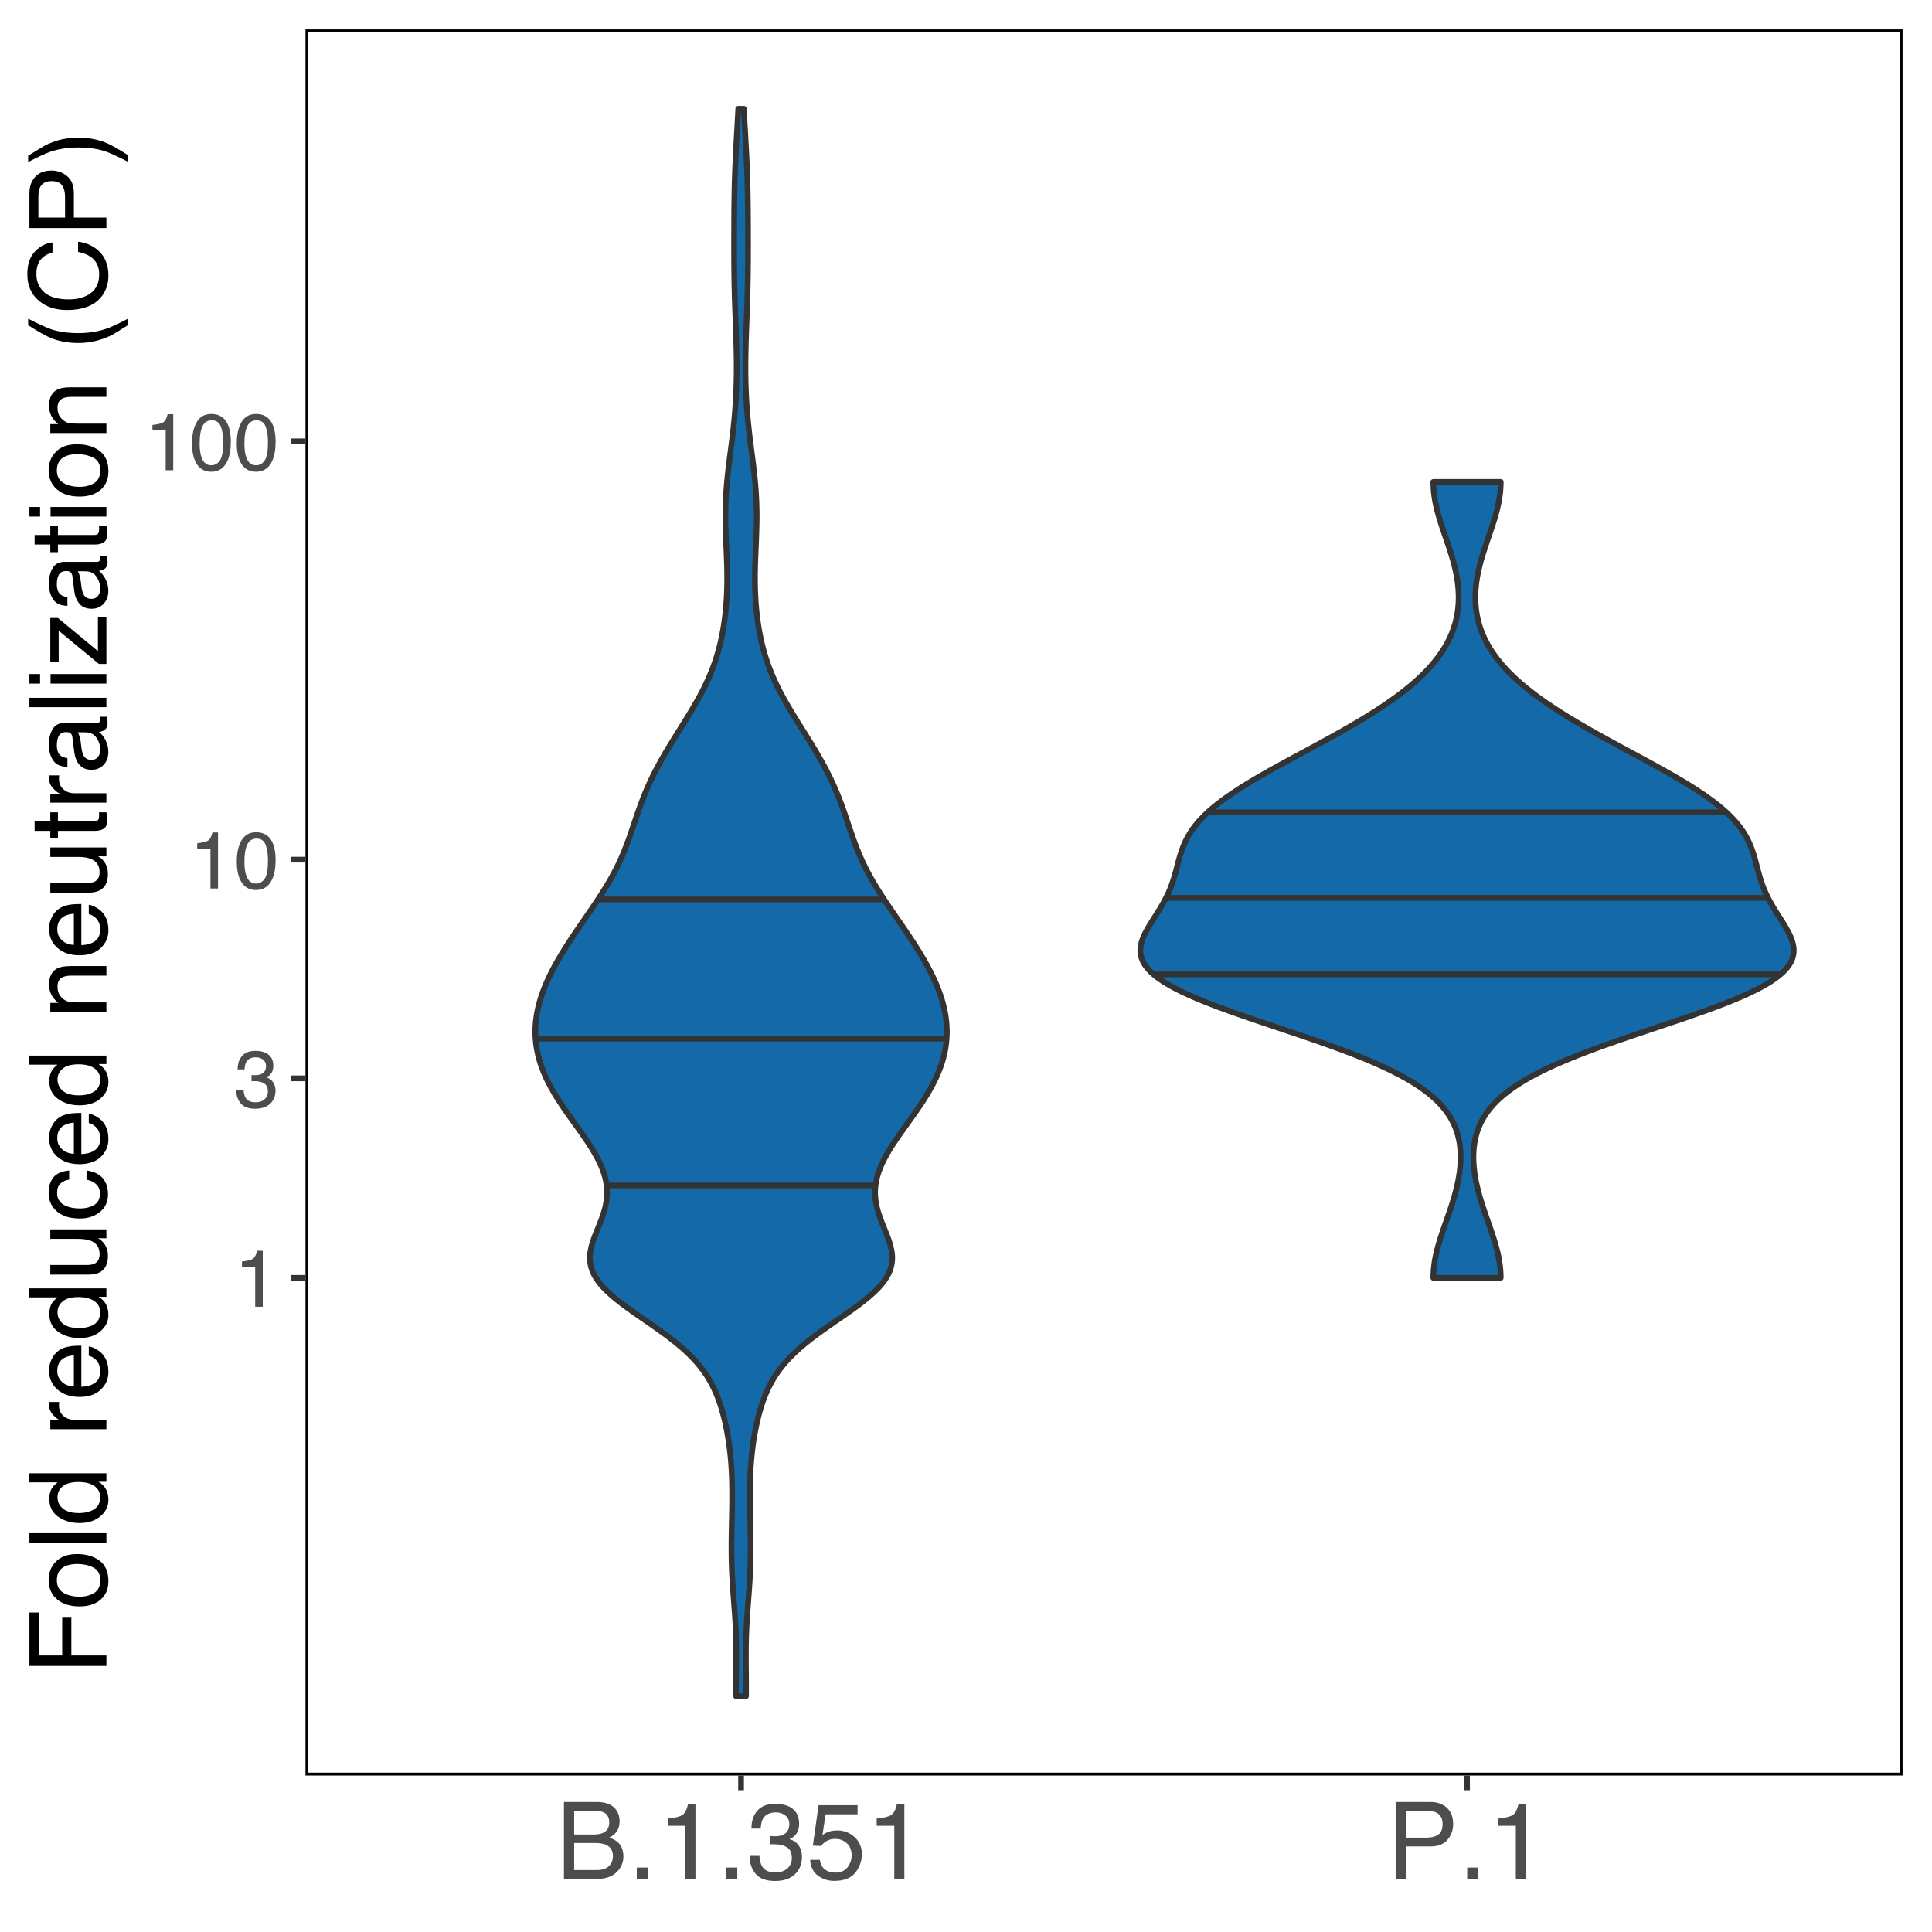 <?xml version="1.0" encoding="UTF-8"?>
<svg xmlns="http://www.w3.org/2000/svg" xmlns:xlink="http://www.w3.org/1999/xlink" width="360pt" height="360pt" viewBox="0 0 360 360" version="1.1">
<defs>
<g>
<symbol overflow="visible" id="glyph0-0">
<path style="stroke:none;" d="M 0.484 0 L 0.484 -10.766 L 9.031 -10.766 L 9.031 0 Z M 7.672 -1.344 L 7.672 -9.406 L 1.828 -9.406 L 1.828 -1.344 Z M 7.672 -1.344 "/>
</symbol>
<symbol overflow="visible" id="glyph0-1">
<path style="stroke:none;" d="M 1.438 -7.422 L 1.438 -8.438 C 2.383 -8.531 3.047 -8.688 3.422 -8.906 C 3.797 -9.125 4.078 -9.633 4.266 -10.438 L 5.312 -10.438 L 5.312 0 L 3.906 0 L 3.906 -7.422 Z M 1.438 -7.422 "/>
</symbol>
<symbol overflow="visible" id="glyph0-2">
<path style="stroke:none;" d="M 3.891 0.281 C 2.648 0.281 1.75 -0.055 1.188 -0.734 C 0.633 -1.422 0.359 -2.25 0.359 -3.219 L 1.734 -3.219 C 1.797 -2.539 1.922 -2.051 2.109 -1.75 C 2.453 -1.195 3.07 -0.922 3.969 -0.922 C 4.664 -0.922 5.223 -1.102 5.641 -1.469 C 6.055 -1.844 6.266 -2.32 6.266 -2.906 C 6.266 -3.625 6.039 -4.129 5.594 -4.422 C 5.156 -4.711 4.547 -4.859 3.766 -4.859 C 3.68 -4.859 3.594 -4.852 3.5 -4.844 C 3.406 -4.844 3.312 -4.844 3.219 -4.844 L 3.219 -6 C 3.352 -5.988 3.469 -5.977 3.562 -5.969 C 3.656 -5.969 3.758 -5.969 3.875 -5.969 C 4.363 -5.969 4.766 -6.047 5.078 -6.203 C 5.641 -6.473 5.922 -6.961 5.922 -7.672 C 5.922 -8.191 5.734 -8.594 5.359 -8.875 C 4.992 -9.156 4.562 -9.297 4.062 -9.297 C 3.188 -9.297 2.578 -9.004 2.234 -8.422 C 2.055 -8.098 1.953 -7.641 1.922 -7.047 L 0.625 -7.047 C 0.625 -7.828 0.781 -8.488 1.094 -9.031 C 1.625 -10.008 2.566 -10.5 3.922 -10.5 C 4.992 -10.5 5.82 -10.258 6.406 -9.781 C 6.988 -9.312 7.281 -8.625 7.281 -7.719 C 7.281 -7.07 7.109 -6.551 6.766 -6.156 C 6.555 -5.906 6.281 -5.707 5.938 -5.562 C 6.488 -5.414 6.914 -5.125 7.219 -4.688 C 7.531 -4.258 7.688 -3.734 7.688 -3.109 C 7.688 -2.109 7.359 -1.289 6.703 -0.656 C 6.047 -0.031 5.109 0.281 3.891 0.281 Z M 3.891 0.281 "/>
</symbol>
<symbol overflow="visible" id="glyph0-3">
<path style="stroke:none;" d="M 4.062 -10.484 C 5.414 -10.484 6.395 -9.926 7 -8.812 C 7.469 -7.945 7.703 -6.766 7.703 -5.266 C 7.703 -3.836 7.488 -2.656 7.062 -1.719 C 6.445 -0.383 5.441 0.281 4.047 0.281 C 2.785 0.281 1.848 -0.266 1.234 -1.359 C 0.723 -2.266 0.469 -3.488 0.469 -5.031 C 0.469 -6.219 0.625 -7.238 0.938 -8.094 C 1.508 -9.688 2.551 -10.484 4.062 -10.484 Z M 4.047 -0.922 C 4.723 -0.922 5.266 -1.223 5.672 -1.828 C 6.078 -2.43 6.281 -3.555 6.281 -5.203 C 6.281 -6.398 6.133 -7.379 5.844 -8.141 C 5.551 -8.91 4.984 -9.297 4.141 -9.297 C 3.359 -9.297 2.785 -8.93 2.422 -8.203 C 2.066 -7.473 1.891 -6.398 1.891 -4.984 C 1.891 -3.91 2.004 -3.051 2.234 -2.406 C 2.586 -1.414 3.191 -0.922 4.047 -0.922 Z M 4.047 -0.922 "/>
</symbol>
<symbol overflow="visible" id="glyph1-0">
<path style="stroke:none;" d="M 0.641 0 L 0.641 -14.344 L 12.031 -14.344 L 12.031 0 Z M 10.234 -1.797 L 10.234 -12.547 L 2.438 -12.547 L 2.438 -1.797 Z M 10.234 -1.797 "/>
</symbol>
<symbol overflow="visible" id="glyph1-1">
<path style="stroke:none;" d="M 6.922 -8.281 C 7.734 -8.281 8.367 -8.395 8.828 -8.625 C 9.547 -8.977 9.906 -9.625 9.906 -10.562 C 9.906 -11.5 9.523 -12.129 8.766 -12.453 C 8.328 -12.629 7.688 -12.719 6.844 -12.719 L 3.375 -12.719 L 3.375 -8.281 Z M 7.562 -1.656 C 8.758 -1.656 9.613 -2.004 10.125 -2.703 C 10.438 -3.129 10.594 -3.656 10.594 -4.281 C 10.594 -5.32 10.129 -6.031 9.203 -6.406 C 8.703 -6.602 8.047 -6.703 7.234 -6.703 L 3.375 -6.703 L 3.375 -1.656 Z M 1.469 -14.344 L 7.641 -14.344 C 9.316 -14.344 10.508 -13.844 11.219 -12.844 C 11.633 -12.25 11.844 -11.566 11.844 -10.797 C 11.844 -9.891 11.586 -9.145 11.078 -8.562 C 10.805 -8.258 10.422 -7.977 9.922 -7.719 C 10.66 -7.445 11.211 -7.133 11.578 -6.781 C 12.223 -6.156 12.547 -5.289 12.547 -4.188 C 12.547 -3.258 12.254 -2.426 11.672 -1.688 C 10.805 -0.562 9.43 0 7.547 0 L 1.469 0 Z M 1.469 -14.344 "/>
</symbol>
<symbol overflow="visible" id="glyph1-2">
<path style="stroke:none;" d="M 1.703 -2.125 L 3.75 -2.125 L 3.75 0 L 1.703 0 Z M 1.703 -2.125 "/>
</symbol>
<symbol overflow="visible" id="glyph1-3">
<path style="stroke:none;" d="M 1.922 -9.906 L 1.922 -11.25 C 3.18 -11.375 4.062 -11.582 4.562 -11.875 C 5.07 -12.164 5.445 -12.848 5.688 -13.922 L 7.078 -13.922 L 7.078 0 L 5.203 0 L 5.203 -9.906 Z M 1.922 -9.906 "/>
</symbol>
<symbol overflow="visible" id="glyph1-4">
<path style="stroke:none;" d="M 5.203 0.375 C 3.547 0.375 2.344 -0.078 1.594 -0.984 C 0.852 -1.891 0.484 -2.992 0.484 -4.297 L 2.312 -4.297 C 2.395 -3.391 2.566 -2.734 2.828 -2.328 C 3.273 -1.586 4.098 -1.219 5.297 -1.219 C 6.223 -1.219 6.961 -1.461 7.516 -1.953 C 8.078 -2.453 8.359 -3.094 8.359 -3.875 C 8.359 -4.844 8.062 -5.516 7.469 -5.891 C 6.883 -6.273 6.066 -6.469 5.016 -6.469 C 4.898 -6.469 4.781 -6.469 4.656 -6.469 C 4.539 -6.469 4.422 -6.461 4.297 -6.453 L 4.297 -8.016 C 4.484 -7.992 4.633 -7.977 4.75 -7.969 C 4.875 -7.957 5.008 -7.953 5.156 -7.953 C 5.812 -7.953 6.352 -8.055 6.781 -8.266 C 7.52 -8.629 7.891 -9.281 7.891 -10.219 C 7.891 -10.914 7.641 -11.453 7.141 -11.828 C 6.648 -12.211 6.078 -12.406 5.422 -12.406 C 4.242 -12.406 3.43 -12.016 2.984 -11.234 C 2.742 -10.805 2.602 -10.191 2.562 -9.391 L 0.828 -9.391 C 0.828 -10.43 1.035 -11.316 1.453 -12.047 C 2.172 -13.348 3.43 -14 5.234 -14 C 6.66 -14 7.766 -13.68 8.547 -13.047 C 9.328 -12.41 9.719 -11.492 9.719 -10.297 C 9.719 -9.43 9.488 -8.734 9.031 -8.203 C 8.738 -7.867 8.363 -7.609 7.906 -7.422 C 8.645 -7.223 9.219 -6.832 9.625 -6.25 C 10.039 -5.676 10.25 -4.973 10.25 -4.141 C 10.25 -2.805 9.812 -1.719 8.938 -0.875 C 8.062 -0.039 6.816 0.375 5.203 0.375 Z M 5.203 0.375 "/>
</symbol>
<symbol overflow="visible" id="glyph1-5">
<path style="stroke:none;" d="M 2.469 -3.562 C 2.582 -2.562 3.051 -1.867 3.875 -1.484 C 4.289 -1.285 4.77 -1.188 5.312 -1.188 C 6.352 -1.188 7.125 -1.52 7.625 -2.188 C 8.125 -2.852 8.375 -3.586 8.375 -4.391 C 8.375 -5.367 8.078 -6.125 7.484 -6.656 C 6.891 -7.195 6.176 -7.469 5.344 -7.469 C 4.738 -7.469 4.219 -7.348 3.781 -7.109 C 3.352 -6.879 2.984 -6.555 2.672 -6.141 L 1.156 -6.219 L 2.219 -13.75 L 9.484 -13.75 L 9.484 -12.047 L 3.531 -12.047 L 2.938 -8.172 C 3.258 -8.41 3.57 -8.594 3.875 -8.719 C 4.395 -8.938 4.992 -9.047 5.672 -9.047 C 6.953 -9.047 8.039 -8.629 8.938 -7.797 C 9.832 -6.973 10.281 -5.926 10.281 -4.656 C 10.281 -3.332 9.867 -2.164 9.047 -1.156 C 8.234 -0.145 6.93 0.359 5.141 0.359 C 3.992 0.359 2.984 0.035 2.109 -0.609 C 1.234 -1.254 0.742 -2.238 0.641 -3.562 Z M 2.469 -3.562 "/>
</symbol>
<symbol overflow="visible" id="glyph1-6">
<path style="stroke:none;" d="M 1.703 -14.344 L 8.172 -14.344 C 9.441 -14.344 10.469 -13.984 11.25 -13.266 C 12.031 -12.547 12.422 -11.535 12.422 -10.234 C 12.422 -9.117 12.07 -8.145 11.375 -7.312 C 10.676 -6.477 9.609 -6.062 8.172 -6.062 L 3.656 -6.062 L 3.656 0 L 1.703 0 Z M 10.453 -10.219 C 10.453 -11.281 10.062 -12 9.281 -12.375 C 8.852 -12.57 8.266 -12.672 7.516 -12.672 L 3.656 -12.672 L 3.656 -7.703 L 7.516 -7.703 C 8.391 -7.703 9.098 -7.883 9.641 -8.25 C 10.18 -8.625 10.453 -9.281 10.453 -10.219 Z M 10.453 -10.219 "/>
</symbol>
<symbol overflow="visible" id="glyph2-0">
<path style="stroke:none;" d="M 0 -0.641 L -14.344 -0.641 L -14.344 -12.031 L 0 -12.031 Z M -1.797 -10.234 L -12.547 -10.234 L -12.547 -2.438 L -1.797 -2.438 Z M -1.797 -10.234 "/>
</symbol>
<symbol overflow="visible" id="glyph2-1">
<path style="stroke:none;" d="M -14.344 -1.703 L -14.344 -11.656 L -12.594 -11.656 L -12.594 -3.656 L -8.234 -3.656 L -8.234 -10.688 L -6.531 -10.688 L -6.531 -3.656 L 0 -3.656 L 0 -1.703 Z M -14.344 -1.703 "/>
</symbol>
<symbol overflow="visible" id="glyph2-2">
<path style="stroke:none;" d="M -1.141 -5.438 C -1.141 -6.602 -1.578 -7.398 -2.453 -7.828 C -3.336 -8.266 -4.32 -8.484 -5.406 -8.484 C -6.375 -8.484 -7.164 -8.328 -7.781 -8.016 C -8.75 -7.523 -9.234 -6.672 -9.234 -5.453 C -9.234 -4.379 -8.82 -3.598 -8 -3.109 C -7.176 -2.629 -6.188 -2.391 -5.031 -2.391 C -3.914 -2.391 -2.988 -2.629 -2.25 -3.109 C -1.508 -3.598 -1.141 -4.375 -1.141 -5.438 Z M -10.766 -5.516 C -10.766 -6.859 -10.312 -7.992 -9.406 -8.922 C -8.508 -9.859 -7.191 -10.328 -5.453 -10.328 C -3.766 -10.328 -2.367 -9.914 -1.266 -9.094 C -0.172 -8.27 0.375 -7 0.375 -5.281 C 0.375 -3.832 -0.109 -2.688 -1.078 -1.844 C -2.055 -1 -3.363 -0.578 -5 -0.578 C -6.758 -0.578 -8.16 -1.02 -9.203 -1.906 C -10.242 -2.801 -10.766 -4.004 -10.766 -5.516 Z M -10.719 -5.453 Z M -10.719 -5.453 "/>
</symbol>
<symbol overflow="visible" id="glyph2-3">
<path style="stroke:none;" d="M -14.344 -1.344 L -14.344 -3.094 L 0 -3.094 L 0 -1.344 Z M -14.344 -1.344 "/>
</symbol>
<symbol overflow="visible" id="glyph2-4">
<path style="stroke:none;" d="M -5.109 -2.406 C -3.984 -2.406 -3.039 -2.641 -2.281 -3.109 C -1.531 -3.586 -1.156 -4.352 -1.156 -5.406 C -1.156 -6.219 -1.504 -6.883 -2.203 -7.406 C -2.91 -7.926 -3.914 -8.188 -5.219 -8.188 C -6.539 -8.188 -7.52 -7.914 -8.156 -7.375 C -8.789 -6.844 -9.109 -6.176 -9.109 -5.375 C -9.109 -4.488 -8.77 -3.77 -8.094 -3.219 C -7.414 -2.676 -6.422 -2.406 -5.109 -2.406 Z M -10.641 -5.047 C -10.641 -5.848 -10.473 -6.52 -10.141 -7.062 C -9.941 -7.375 -9.598 -7.727 -9.109 -8.125 L -14.391 -8.125 L -14.391 -9.812 L 0 -9.812 L 0 -8.234 L -1.453 -8.234 C -0.805 -7.828 -0.336 -7.344 -0.047 -6.781 C 0.234 -6.219 0.375 -5.578 0.375 -4.859 C 0.375 -3.691 -0.113 -2.68 -1.094 -1.828 C -2.07 -0.973 -3.379 -0.547 -5.016 -0.547 C -6.535 -0.547 -7.852 -0.93 -8.969 -1.703 C -10.082 -2.484 -10.641 -3.598 -10.641 -5.047 Z M -10.641 -5.047 "/>
</symbol>
<symbol overflow="visible" id="glyph2-5">
<path style="stroke:none;" d=""/>
</symbol>
<symbol overflow="visible" id="glyph2-6">
<path style="stroke:none;" d="M -10.453 -1.344 L -10.453 -3.016 L -8.656 -3.016 C -9.008 -3.148 -9.438 -3.484 -9.938 -4.016 C -10.438 -4.547 -10.688 -5.16 -10.688 -5.859 C -10.688 -5.891 -10.68 -5.941 -10.672 -6.016 C -10.672 -6.098 -10.66 -6.234 -10.641 -6.422 L -8.797 -6.422 C -8.805 -6.316 -8.816 -6.219 -8.828 -6.125 C -8.836 -6.039 -8.844 -5.945 -8.844 -5.844 C -8.844 -4.957 -8.555 -4.273 -7.984 -3.797 C -7.41 -3.328 -6.754 -3.094 -6.016 -3.094 L 0 -3.094 L 0 -1.344 Z M -10.453 -1.344 "/>
</symbol>
<symbol overflow="visible" id="glyph2-7">
<path style="stroke:none;" d="M -10.688 -5.641 C -10.688 -6.391 -10.516 -7.109 -10.172 -7.797 C -9.828 -8.492 -9.375 -9.023 -8.812 -9.391 C -8.289 -9.742 -7.676 -9.977 -6.969 -10.094 C -6.488 -10.195 -5.723 -10.25 -4.672 -10.25 L -4.672 -2.594 C -3.609 -2.625 -2.754 -2.875 -2.109 -3.344 C -1.473 -3.812 -1.156 -4.535 -1.156 -5.516 C -1.156 -6.43 -1.457 -7.164 -2.062 -7.719 C -2.414 -8.031 -2.82 -8.25 -3.281 -8.375 L -3.281 -10.109 C -2.895 -10.066 -2.469 -9.914 -2 -9.656 C -1.531 -9.395 -1.145 -9.109 -0.844 -8.797 C -0.32 -8.254 0.031 -7.594 0.219 -6.812 C 0.32 -6.383 0.375 -5.906 0.375 -5.375 C 0.375 -4.07 -0.098 -2.969 -1.047 -2.062 C -1.992 -1.156 -3.32 -0.703 -5.031 -0.703 C -6.707 -0.703 -8.066 -1.156 -9.109 -2.062 C -10.16 -2.977 -10.688 -4.172 -10.688 -5.641 Z M -6.062 -8.453 C -6.82 -8.379 -7.43 -8.211 -7.891 -7.953 C -8.734 -7.473 -9.156 -6.664 -9.156 -5.531 C -9.156 -4.727 -8.863 -4.051 -8.281 -3.5 C -7.695 -2.957 -6.957 -2.672 -6.062 -2.641 Z M -10.719 -5.484 Z M -10.719 -5.484 "/>
</symbol>
<symbol overflow="visible" id="glyph2-8">
<path style="stroke:none;" d="M -10.453 -3.047 L -3.516 -3.047 C -2.984 -3.047 -2.547 -3.129 -2.203 -3.297 C -1.578 -3.609 -1.266 -4.191 -1.266 -5.047 C -1.266 -6.273 -1.812 -7.109 -2.906 -7.547 C -3.5 -7.785 -4.305 -7.906 -5.328 -7.906 L -10.453 -7.906 L -10.453 -9.672 L 0 -9.672 L 0 -8.016 L -1.547 -8.031 C -1.148 -7.801 -0.812 -7.516 -0.531 -7.172 C 0.008 -6.504 0.281 -5.691 0.281 -4.734 C 0.281 -3.242 -0.219 -2.227 -1.219 -1.688 C -1.75 -1.395 -2.457 -1.25 -3.344 -1.25 L -10.453 -1.25 Z M -10.719 -5.453 Z M -10.719 -5.453 "/>
</symbol>
<symbol overflow="visible" id="glyph2-9">
<path style="stroke:none;" d="M -10.766 -5.328 C -10.766 -6.504 -10.477 -7.461 -9.906 -8.203 C -9.332 -8.941 -8.344 -9.383 -6.938 -9.531 L -6.938 -7.828 C -7.582 -7.723 -8.117 -7.484 -8.547 -7.109 C -8.973 -6.734 -9.188 -6.141 -9.188 -5.328 C -9.188 -4.203 -8.641 -3.398 -7.547 -2.922 C -6.836 -2.609 -5.961 -2.453 -4.922 -2.453 C -3.867 -2.453 -2.984 -2.672 -2.266 -3.109 C -1.555 -3.555 -1.203 -4.254 -1.203 -5.203 C -1.203 -5.93 -1.426 -6.508 -1.875 -6.938 C -2.32 -7.363 -2.93 -7.66 -3.703 -7.828 L -3.703 -9.531 C -2.316 -9.332 -1.301 -8.844 -0.656 -8.062 C -0.02 -7.281 0.297 -6.281 0.297 -5.062 C 0.297 -3.695 -0.203 -2.609 -1.203 -1.797 C -2.203 -0.984 -3.445 -0.578 -4.938 -0.578 C -6.781 -0.578 -8.211 -1.02 -9.234 -1.906 C -10.254 -2.801 -10.766 -3.941 -10.766 -5.328 Z M -10.719 -5.047 Z M -10.719 -5.047 "/>
</symbol>
<symbol overflow="visible" id="glyph2-10">
<path style="stroke:none;" d="M -10.453 -1.297 L -10.453 -2.953 L -8.969 -2.953 C -9.582 -3.453 -10.02 -3.977 -10.281 -4.531 C -10.551 -5.082 -10.688 -5.695 -10.688 -6.375 C -10.688 -7.863 -10.172 -8.867 -9.141 -9.391 C -8.578 -9.672 -7.766 -9.812 -6.703 -9.812 L 0 -9.812 L 0 -8.031 L -6.594 -8.031 C -7.227 -8.031 -7.742 -7.938 -8.141 -7.75 C -8.785 -7.438 -9.109 -6.867 -9.109 -6.047 C -9.109 -5.629 -9.066 -5.285 -8.984 -5.016 C -8.836 -4.535 -8.551 -4.113 -8.125 -3.75 C -7.781 -3.457 -7.422 -3.266 -7.047 -3.172 C -6.68 -3.086 -6.16 -3.047 -5.484 -3.047 L 0 -3.047 L 0 -1.297 Z M -10.719 -5.422 Z M -10.719 -5.422 "/>
</symbol>
<symbol overflow="visible" id="glyph2-11">
<path style="stroke:none;" d="M -13.375 -1.641 L -13.375 -3.422 L -10.453 -3.422 L -10.453 -5.094 L -9.031 -5.094 L -9.031 -3.422 L -2.203 -3.422 C -1.836 -3.422 -1.594 -3.547 -1.469 -3.797 C -1.395 -3.93 -1.359 -4.156 -1.359 -4.469 C -1.359 -4.551 -1.359 -4.641 -1.359 -4.734 C -1.367 -4.836 -1.379 -4.957 -1.391 -5.094 L 0 -5.094 C 0.062 -4.883 0.102 -4.672 0.125 -4.453 C 0.156 -4.234 0.172 -4 0.172 -3.75 C 0.172 -2.926 -0.035 -2.367 -0.453 -2.078 C -0.879 -1.785 -1.426 -1.641 -2.094 -1.641 L -9.031 -1.641 L -9.031 -0.219 L -10.453 -0.219 L -10.453 -1.641 Z M -13.375 -1.641 "/>
</symbol>
<symbol overflow="visible" id="glyph2-12">
<path style="stroke:none;" d="M -2.781 -2.641 C -2.27 -2.641 -1.867 -2.82 -1.578 -3.188 C -1.285 -3.562 -1.141 -4.004 -1.141 -4.516 C -1.141 -5.129 -1.285 -5.727 -1.578 -6.312 C -2.047 -7.289 -2.82 -7.781 -3.906 -7.781 L -5.328 -7.781 C -5.191 -7.562 -5.078 -7.281 -4.984 -6.938 C -4.891 -6.602 -4.82 -6.273 -4.781 -5.953 L -4.656 -4.891 C -4.562 -4.242 -4.426 -3.766 -4.25 -3.453 C -3.945 -2.91 -3.457 -2.641 -2.781 -2.641 Z M -6.344 -6.891 C -6.395 -7.297 -6.562 -7.566 -6.844 -7.703 C -7 -7.785 -7.223 -7.828 -7.516 -7.828 C -8.117 -7.828 -8.555 -7.613 -8.828 -7.188 C -9.098 -6.758 -9.234 -6.148 -9.234 -5.359 C -9.234 -4.43 -8.984 -3.781 -8.484 -3.406 C -8.211 -3.188 -7.805 -3.047 -7.266 -2.984 L -7.266 -1.344 C -8.555 -1.375 -9.453 -1.789 -9.953 -2.594 C -10.461 -3.395 -10.719 -4.328 -10.719 -5.391 C -10.719 -6.617 -10.484 -7.617 -10.016 -8.391 C -9.547 -9.148 -8.816 -9.531 -7.828 -9.531 L -1.797 -9.531 C -1.617 -9.531 -1.473 -9.566 -1.359 -9.641 C -1.242 -9.711 -1.188 -9.875 -1.188 -10.125 C -1.188 -10.195 -1.191 -10.281 -1.203 -10.375 C -1.211 -10.477 -1.227 -10.582 -1.25 -10.688 L 0.047 -10.688 C 0.129 -10.414 0.176 -10.207 0.188 -10.062 C 0.207 -9.926 0.219 -9.734 0.219 -9.484 C 0.219 -8.879 0.004 -8.441 -0.422 -8.172 C -0.648 -8.023 -0.973 -7.922 -1.391 -7.859 C -0.922 -7.504 -0.508 -6.988 -0.156 -6.312 C 0.188 -5.645 0.359 -4.91 0.359 -4.109 C 0.359 -3.129 0.062 -2.332 -0.531 -1.719 C -1.125 -1.102 -1.863 -0.797 -2.75 -0.797 C -3.719 -0.797 -4.469 -1.098 -5 -1.703 C -5.531 -2.316 -5.859 -3.113 -5.984 -4.094 Z M -10.719 -5.438 Z M -10.719 -5.438 "/>
</symbol>
<symbol overflow="visible" id="glyph2-13">
<path style="stroke:none;" d="M -10.406 -1.297 L -10.406 -3.078 L 0 -3.078 L 0 -1.297 Z M -14.344 -1.297 L -14.344 -3.078 L -12.359 -3.078 L -12.359 -1.297 Z M -14.344 -1.297 "/>
</symbol>
<symbol overflow="visible" id="glyph2-14">
<path style="stroke:none;" d="M -1.391 -0.516 L -8.891 -6.703 L -8.891 -0.969 L -10.453 -0.969 L -10.453 -9.078 L -9.031 -9.078 L -1.578 -2.906 L -1.578 -9.266 L 0 -9.266 L 0 -0.516 Z M -10.719 -5.031 Z M -10.719 -5.031 "/>
</symbol>
<symbol overflow="visible" id="glyph2-15">
<path style="stroke:none;" d="M -14.578 -5.922 C -12.598 -4.898 -11.141 -4.234 -10.203 -3.922 C -8.773 -3.461 -7.125 -3.234 -5.25 -3.234 C -3.363 -3.234 -1.641 -3.5 -0.078 -4.031 C 0.891 -4.352 2.273 -4.992 4.078 -5.953 L 4.078 -4.766 C 2.598 -3.816 1.648 -3.227 1.234 -3 C 0.828 -2.77 0.27 -2.52 -0.438 -2.25 C -1.395 -1.883 -2.422 -1.633 -3.516 -1.5 C -4.078 -1.426 -4.617 -1.391 -5.141 -1.391 C -7.066 -1.391 -8.781 -1.691 -10.281 -2.297 C -11.238 -2.68 -12.672 -3.484 -14.578 -4.703 Z M -14.578 -5.922 "/>
</symbol>
<symbol overflow="visible" id="glyph2-16">
<path style="stroke:none;" d="M -14.734 -7.562 C -14.734 -9.383 -14.254 -10.797 -13.297 -11.797 C -12.336 -12.797 -11.254 -13.352 -10.047 -13.469 L -10.047 -11.578 C -10.961 -11.359 -11.691 -10.926 -12.234 -10.281 C -12.773 -9.645 -13.047 -8.75 -13.047 -7.594 C -13.047 -6.176 -12.547 -5.031 -11.547 -4.156 C -10.555 -3.289 -9.039 -2.859 -7 -2.859 C -5.312 -2.859 -3.945 -3.25 -2.906 -4.031 C -1.863 -4.82 -1.344 -5.992 -1.344 -7.547 C -1.344 -8.984 -1.891 -10.078 -2.984 -10.828 C -3.566 -11.223 -4.332 -11.516 -5.281 -11.703 L -5.281 -13.609 C -3.77 -13.43 -2.5 -12.867 -1.469 -11.922 C -0.238 -10.785 0.375 -9.25 0.375 -7.312 C 0.375 -5.645 -0.129 -4.242 -1.141 -3.109 C -2.473 -1.617 -4.535 -0.875 -7.328 -0.875 C -9.441 -0.875 -11.176 -1.438 -12.531 -2.562 C -14 -3.77 -14.734 -5.438 -14.734 -7.562 Z M -14.734 -7.172 Z M -14.734 -7.172 "/>
</symbol>
<symbol overflow="visible" id="glyph2-17">
<path style="stroke:none;" d="M -14.344 -1.703 L -14.344 -8.172 C -14.344 -9.441 -13.984 -10.469 -13.266 -11.25 C -12.547 -12.031 -11.535 -12.422 -10.234 -12.422 C -9.117 -12.422 -8.145 -12.07 -7.312 -11.375 C -6.477 -10.676 -6.062 -9.609 -6.062 -8.172 L -6.062 -3.656 L 0 -3.656 L 0 -1.703 Z M -10.219 -10.453 C -11.281 -10.453 -12 -10.062 -12.375 -9.281 C -12.57 -8.852 -12.672 -8.266 -12.672 -7.516 L -12.672 -3.656 L -7.703 -3.656 L -7.703 -7.516 C -7.703 -8.391 -7.883 -9.098 -8.25 -9.641 C -8.625 -10.18 -9.281 -10.453 -10.219 -10.453 Z M -10.219 -10.453 "/>
</symbol>
<symbol overflow="visible" id="glyph2-18">
<path style="stroke:none;" d="M 4.078 -0.688 C 2.066 -1.727 0.598 -2.398 -0.328 -2.703 C -1.734 -3.148 -3.375 -3.375 -5.25 -3.375 C -7.133 -3.375 -8.859 -3.113 -10.422 -2.594 C -11.379 -2.258 -12.766 -1.617 -14.578 -0.672 L -14.578 -1.844 C -12.973 -2.844 -11.984 -3.445 -11.609 -3.656 C -11.242 -3.875 -10.727 -4.109 -10.062 -4.359 C -9.25 -4.672 -8.445 -4.891 -7.656 -5.016 C -6.863 -5.148 -6.098 -5.219 -5.359 -5.219 C -3.43 -5.219 -1.711 -4.914 -0.203 -4.312 C 0.766 -3.926 2.191 -3.129 4.078 -1.922 Z M 4.078 -0.688 "/>
</symbol>
</g>
<clipPath id="clip1">
  <path d="M 56.922 5.48 L 354.52 5.48 L 354.52 330.844 L 56.922 330.844 Z M 56.922 5.48 "/>
</clipPath>
</defs>
<g id="surface31">
<rect x="0" y="0" width="360" height="360" style="fill:rgb(100%,100%,100%);fill-opacity:1;stroke:none;"/>
<rect x="0" y="0" width="360" height="360" style="fill:rgb(100%,100%,100%);fill-opacity:1;stroke:none;"/>
<path style="fill:none;stroke-width:1.067;stroke-linecap:round;stroke-linejoin:round;stroke:rgb(100%,100%,100%);stroke-opacity:1;stroke-miterlimit:10;" d="M 0 360 L 360 360 L 360 0 L 0 0 Z M 0 360 "/>
<path style="fill-rule:nonzero;fill:rgb(7.843%,41.569%,65.882%);fill-opacity:1;stroke-width:1.067;stroke-linecap:round;stroke-linejoin:round;stroke:rgb(20%,20%,20%);stroke-opacity:1;stroke-miterlimit:10;" d="M 137.168 316.055 L 137.16 315.477 L 137.156 314.895 L 137.156 313.738 L 137.168 312.004 L 137.172 311.422 L 137.176 310.844 L 137.184 310.266 L 137.188 309.688 L 137.188 309.109 L 137.191 308.527 L 137.188 307.949 L 137.188 307.371 L 137.172 306.215 L 137.16 305.637 L 137.145 305.055 L 137.125 304.477 L 137.102 303.898 L 137.047 302.742 L 137.016 302.16 L 136.98 301.582 L 136.902 300.426 L 136.816 299.27 L 136.773 298.688 L 136.602 296.375 L 136.562 295.793 L 136.523 295.215 L 136.453 294.059 L 136.422 293.48 L 136.395 292.902 L 136.371 292.32 L 136.352 291.742 L 136.32 290.586 L 136.312 290.008 L 136.305 289.426 L 136.301 288.848 L 136.301 287.691 L 136.305 287.113 L 136.312 286.535 L 136.32 285.953 L 136.328 285.375 L 136.363 283.641 L 136.375 283.059 L 136.41 281.324 L 136.426 280.168 L 136.43 279.586 L 136.434 279.008 L 136.434 278.43 L 136.426 277.273 L 136.418 276.691 L 136.406 276.113 L 136.367 274.957 L 136.34 274.379 L 136.309 273.801 L 136.273 273.219 L 136.234 272.641 L 136.188 272.062 L 136.133 271.484 L 136.074 270.906 L 136.012 270.324 L 135.941 269.746 L 135.863 269.168 L 135.781 268.59 L 135.691 268.012 L 135.594 267.434 L 135.492 266.852 L 135.383 266.273 L 135.262 265.695 L 135.137 265.117 L 135.004 264.539 L 134.863 263.957 L 134.707 263.379 L 134.547 262.801 L 134.375 262.223 L 134.188 261.645 L 133.992 261.066 L 133.781 260.484 L 133.551 259.906 L 133.305 259.328 L 133.043 258.75 L 132.762 258.172 L 132.453 257.59 L 132.121 257.012 L 131.766 256.434 L 131.383 255.855 L 130.973 255.277 L 130.531 254.699 L 130.051 254.117 L 129.543 253.539 L 129.004 252.961 L 128.43 252.383 L 127.824 251.805 L 127.18 251.223 L 126.504 250.645 L 125.801 250.066 L 125.066 249.488 L 124.309 248.91 L 123.52 248.332 L 122.715 247.75 L 121.898 247.172 L 121.066 246.594 L 120.23 246.016 L 119.391 245.438 L 118.559 244.855 L 117.734 244.277 L 116.926 243.699 L 116.141 243.121 L 115.383 242.543 L 114.664 241.965 L 113.98 241.383 L 113.34 240.805 L 112.742 240.227 L 112.199 239.648 L 111.719 239.07 L 111.293 238.488 L 110.918 237.91 L 110.602 237.332 L 110.352 236.754 L 110.164 236.176 L 110.031 235.598 L 109.949 235.016 L 109.918 234.438 L 109.934 233.859 L 110.004 233.281 L 110.109 232.703 L 110.246 232.121 L 110.414 231.543 L 110.605 230.965 L 110.816 230.387 L 111.043 229.809 L 111.273 229.23 L 111.508 228.648 L 111.742 228.07 L 111.969 227.492 L 112.184 226.914 L 112.379 226.336 L 112.562 225.754 L 112.723 225.176 L 112.855 224.598 L 112.961 224.02 L 113.039 223.441 L 113.094 222.863 L 113.113 222.281 L 113.102 221.703 L 113.059 221.125 L 112.984 220.547 L 112.883 219.969 L 112.75 219.387 L 112.586 218.809 L 112.395 218.23 L 112.176 217.652 L 111.934 217.074 L 111.668 216.496 L 111.379 215.914 L 111.066 215.336 L 110.738 214.758 L 110.395 214.18 L 110.035 213.602 L 109.66 213.02 L 109.273 212.441 L 108.879 211.863 L 108.477 211.285 L 107.656 210.129 L 107.238 209.547 L 106.41 208.391 L 105.59 207.234 L 105.191 206.652 L 104.797 206.074 L 104.414 205.496 L 104.039 204.918 L 103.672 204.34 L 103.32 203.762 L 102.984 203.18 L 102.66 202.602 L 102.348 202.023 L 102.051 201.445 L 101.773 200.867 L 101.512 200.285 L 101.27 199.707 L 101.043 199.129 L 100.832 198.551 L 100.641 197.973 L 100.469 197.395 L 100.312 196.812 L 100.18 196.234 L 100.059 195.656 L 99.957 195.078 L 99.879 194.5 L 99.82 193.918 L 99.773 193.34 L 99.75 192.762 L 99.738 192.184 L 99.754 191.605 L 99.781 191.027 L 99.828 190.445 L 99.895 189.867 L 99.973 189.289 L 100.07 188.711 L 100.188 188.133 L 100.32 187.551 L 100.469 186.973 L 100.629 186.395 L 100.809 185.816 L 101.004 185.238 L 101.211 184.66 L 101.434 184.078 L 101.668 183.5 L 101.918 182.922 L 102.184 182.344 L 102.457 181.766 L 102.746 181.184 L 103.043 180.605 L 103.352 180.027 L 103.672 179.449 L 104 178.871 L 104.34 178.293 L 104.684 177.711 L 105.039 177.133 L 105.402 176.555 L 105.77 175.977 L 106.145 175.398 L 106.523 174.816 L 106.91 174.238 L 107.691 173.082 L 108.09 172.504 L 108.484 171.926 L 108.883 171.344 L 110.078 169.609 L 110.473 169.031 L 110.863 168.449 L 111.25 167.871 L 111.633 167.293 L 112.008 166.715 L 112.375 166.137 L 112.738 165.555 L 113.094 164.977 L 113.434 164.398 L 113.77 163.82 L 114.094 163.242 L 114.406 162.664 L 114.711 162.082 L 115.004 161.504 L 115.285 160.926 L 115.555 160.348 L 115.816 159.77 L 116.066 159.188 L 116.305 158.609 L 116.535 158.031 L 116.762 157.453 L 116.977 156.875 L 117.188 156.297 L 117.391 155.715 L 117.594 155.137 L 118.18 153.402 L 118.375 152.82 L 118.766 151.664 L 118.969 151.086 L 119.383 149.93 L 119.602 149.348 L 119.824 148.77 L 120.055 148.191 L 120.289 147.613 L 120.535 147.035 L 120.789 146.453 L 121.051 145.875 L 121.324 145.297 L 121.602 144.719 L 121.887 144.141 L 122.184 143.562 L 122.488 142.98 L 122.801 142.402 L 123.121 141.824 L 123.445 141.246 L 123.781 140.668 L 124.117 140.086 L 124.812 138.93 L 125.164 138.352 L 125.883 137.195 L 126.242 136.613 L 127.332 134.879 L 127.691 134.301 L 128.051 133.719 L 128.754 132.562 L 129.098 131.984 L 129.438 131.406 L 129.77 130.828 L 130.098 130.246 L 130.414 129.668 L 130.723 129.09 L 131.02 128.512 L 131.309 127.934 L 131.59 127.352 L 131.855 126.773 L 132.117 126.195 L 132.359 125.617 L 132.594 125.039 L 132.82 124.461 L 133.035 123.879 L 133.238 123.301 L 133.426 122.723 L 133.605 122.145 L 133.777 121.566 L 133.938 120.984 L 134.09 120.406 L 134.23 119.828 L 134.359 119.25 L 134.484 118.672 L 134.598 118.094 L 134.707 117.512 L 134.805 116.934 L 134.895 116.355 L 134.98 115.777 L 135.059 115.199 L 135.129 114.617 L 135.191 114.039 L 135.25 113.461 L 135.301 112.883 L 135.344 112.305 L 135.383 111.727 L 135.414 111.145 L 135.441 110.566 L 135.465 109.988 L 135.48 109.41 L 135.492 108.832 L 135.496 108.25 L 135.5 107.672 L 135.496 107.094 L 135.488 106.516 L 135.465 105.359 L 135.445 104.777 L 135.406 103.621 L 135.359 102.465 L 135.336 101.883 L 135.309 101.305 L 135.285 100.727 L 135.266 100.148 L 135.242 99.57 L 135.223 98.992 L 135.207 98.41 L 135.184 97.254 L 135.176 96.098 L 135.18 95.516 L 135.188 94.938 L 135.199 94.359 L 135.215 93.781 L 135.238 93.203 L 135.266 92.625 L 135.297 92.043 L 135.336 91.465 L 135.379 90.887 L 135.426 90.309 L 135.477 89.73 L 135.531 89.148 L 135.656 87.992 L 135.789 86.836 L 135.859 86.258 L 135.934 85.676 L 136.23 83.363 L 136.305 82.781 L 136.379 82.203 L 136.52 81.047 L 136.652 79.891 L 136.715 79.309 L 136.773 78.73 L 136.883 77.574 L 136.93 76.996 L 136.977 76.414 L 137.02 75.836 L 137.059 75.258 L 137.094 74.68 L 137.156 73.523 L 137.18 72.941 L 137.203 72.363 L 137.234 71.207 L 137.246 70.629 L 137.254 70.047 L 137.262 69.469 L 137.266 68.891 L 137.266 68.312 L 137.258 67.156 L 137.254 66.574 L 137.242 65.996 L 137.234 65.418 L 137.219 64.84 L 137.207 64.262 L 137.191 63.68 L 137.172 63.102 L 137.156 62.523 L 137.117 61.367 L 137.094 60.789 L 137.074 60.207 L 137.055 59.629 L 137.031 59.051 L 136.992 57.895 L 136.969 57.312 L 136.953 56.734 L 136.914 55.578 L 136.883 54.422 L 136.871 53.84 L 136.855 53.262 L 136.844 52.684 L 136.836 52.105 L 136.824 51.527 L 136.816 50.945 L 136.812 50.367 L 136.805 49.789 L 136.793 48.055 L 136.793 46.895 L 136.789 46.316 L 136.789 45.16 L 136.793 44.578 L 136.793 43.422 L 136.797 42.844 L 136.797 42.266 L 136.801 41.688 L 136.801 41.105 L 136.816 38.793 L 136.824 38.211 L 136.855 35.898 L 136.867 35.32 L 136.883 34.738 L 136.895 34.16 L 136.91 33.582 L 136.949 32.426 L 136.969 31.844 L 137.039 30.109 L 137.094 28.953 L 137.121 28.371 L 137.246 26.059 L 137.277 25.477 L 137.309 24.898 L 137.344 24.32 L 137.406 23.164 L 137.441 22.586 L 137.473 22.004 L 137.566 20.27 L 138.605 20.27 L 138.699 22.004 L 138.73 22.586 L 138.766 23.164 L 138.828 24.32 L 138.863 24.898 L 138.895 25.477 L 138.926 26.059 L 139.051 28.371 L 139.078 28.953 L 139.133 30.109 L 139.203 31.844 L 139.223 32.426 L 139.262 33.582 L 139.277 34.16 L 139.289 34.738 L 139.305 35.32 L 139.316 35.898 L 139.324 36.477 L 139.336 37.055 L 139.344 37.633 L 139.348 38.211 L 139.355 38.793 L 139.371 41.105 L 139.375 41.688 L 139.375 42.266 L 139.379 42.844 L 139.379 44 L 139.383 44.578 L 139.383 46.316 L 139.379 46.895 L 139.379 48.055 L 139.367 49.789 L 139.359 50.367 L 139.355 50.945 L 139.348 51.527 L 139.336 52.105 L 139.328 52.684 L 139.305 53.84 L 139.289 54.422 L 139.258 55.578 L 139.238 56.156 L 139.223 56.734 L 139.203 57.312 L 139.18 57.895 L 139.141 59.051 L 139.117 59.629 L 139.098 60.207 L 139.078 60.789 L 139.055 61.367 L 139.016 62.523 L 139 63.102 L 138.98 63.68 L 138.965 64.262 L 138.953 64.84 L 138.938 65.418 L 138.93 65.996 L 138.918 66.574 L 138.914 67.156 L 138.906 68.312 L 138.906 68.891 L 138.91 69.469 L 138.918 70.047 L 138.926 70.629 L 138.938 71.207 L 138.953 71.785 L 138.992 72.941 L 139.02 73.523 L 139.047 74.102 L 139.078 74.68 L 139.113 75.258 L 139.152 75.836 L 139.195 76.414 L 139.242 76.996 L 139.289 77.574 L 139.398 78.73 L 139.461 79.309 L 139.523 79.891 L 139.586 80.469 L 139.652 81.047 L 139.793 82.203 L 139.867 82.781 L 139.941 83.363 L 140.238 85.676 L 140.312 86.258 L 140.453 87.414 L 140.641 89.148 L 140.695 89.73 L 140.746 90.309 L 140.793 90.887 L 140.836 91.465 L 140.875 92.043 L 140.906 92.625 L 140.934 93.203 L 140.957 93.781 L 140.973 94.359 L 140.984 94.938 L 140.992 95.516 L 140.996 96.098 L 140.988 97.254 L 140.965 98.41 L 140.949 98.992 L 140.93 99.57 L 140.906 100.148 L 140.887 100.727 L 140.863 101.305 L 140.836 101.883 L 140.812 102.465 L 140.766 103.621 L 140.727 104.777 L 140.707 105.359 L 140.684 106.516 L 140.676 107.094 L 140.676 108.25 L 140.68 108.832 L 140.691 109.41 L 140.707 109.988 L 140.73 110.566 L 140.758 111.145 L 140.789 111.727 L 140.828 112.305 L 140.875 112.883 L 140.926 113.461 L 140.98 114.039 L 141.043 114.617 L 141.113 115.199 L 141.191 115.777 L 141.277 116.355 L 141.367 116.934 L 141.465 117.512 L 141.574 118.094 L 141.688 118.672 L 141.812 119.25 L 141.941 119.828 L 142.082 120.406 L 142.234 120.984 L 142.395 121.566 L 142.566 122.145 L 142.746 122.723 L 142.938 123.301 L 143.141 123.879 L 143.352 124.461 L 143.578 125.039 L 143.812 125.617 L 144.059 126.195 L 144.316 126.773 L 144.586 127.352 L 144.863 127.934 L 145.152 128.512 L 145.449 129.09 L 145.758 129.668 L 146.078 130.246 L 146.402 130.828 L 146.734 131.406 L 147.074 131.984 L 147.418 132.562 L 147.77 133.141 L 148.125 133.719 L 148.48 134.301 L 148.84 134.879 L 149.93 136.613 L 150.289 137.195 L 151.008 138.352 L 151.359 138.93 L 152.055 140.086 L 152.391 140.668 L 152.727 141.246 L 153.051 141.824 L 153.371 142.402 L 153.684 142.98 L 153.988 143.562 L 154.285 144.141 L 154.57 144.719 L 154.848 145.297 L 155.121 145.875 L 155.383 146.453 L 155.637 147.035 L 155.883 147.613 L 156.117 148.191 L 156.348 148.77 L 156.57 149.348 L 156.789 149.93 L 157 150.508 L 157.406 151.664 L 157.602 152.242 L 157.801 152.82 L 157.992 153.402 L 158.383 154.559 L 158.781 155.715 L 158.984 156.297 L 159.195 156.875 L 159.41 157.453 L 159.637 158.031 L 159.867 158.609 L 160.105 159.188 L 160.355 159.77 L 160.617 160.348 L 160.887 160.926 L 161.168 161.504 L 161.461 162.082 L 161.766 162.664 L 162.078 163.242 L 162.402 163.82 L 162.738 164.398 L 163.082 164.977 L 163.434 165.555 L 163.797 166.137 L 164.164 166.715 L 164.539 167.293 L 164.922 167.871 L 165.309 168.449 L 165.699 169.031 L 166.094 169.609 L 167.289 171.344 L 167.688 171.926 L 168.086 172.504 L 168.48 173.082 L 169.262 174.238 L 169.648 174.816 L 170.027 175.398 L 170.402 175.977 L 170.773 176.555 L 171.133 177.133 L 171.488 177.711 L 171.836 178.293 L 172.172 178.871 L 172.5 179.449 L 172.82 180.027 L 173.129 180.605 L 173.426 181.184 L 173.715 181.766 L 173.988 182.344 L 174.254 182.922 L 174.504 183.5 L 174.738 184.078 L 174.961 184.66 L 175.168 185.238 L 175.363 185.816 L 175.543 186.395 L 175.707 186.973 L 175.852 187.551 L 175.984 188.133 L 176.102 188.711 L 176.199 189.289 L 176.281 189.867 L 176.344 190.445 L 176.391 191.027 L 176.418 191.605 L 176.434 192.184 L 176.422 192.762 L 176.398 193.34 L 176.352 193.918 L 176.293 194.5 L 176.215 195.078 L 176.113 195.656 L 175.996 196.234 L 175.859 196.812 L 175.703 197.395 L 175.535 197.973 L 175.34 198.551 L 175.129 199.129 L 174.902 199.707 L 174.66 200.285 L 174.398 200.867 L 174.121 201.445 L 173.824 202.023 L 173.516 202.602 L 173.191 203.18 L 172.852 203.762 L 172.5 204.34 L 172.137 204.918 L 171.758 205.496 L 171.375 206.074 L 170.98 206.652 L 170.582 207.234 L 169.762 208.391 L 168.934 209.547 L 168.516 210.129 L 167.695 211.285 L 167.293 211.863 L 166.898 212.441 L 166.512 213.02 L 166.137 213.602 L 165.777 214.18 L 165.434 214.758 L 165.105 215.336 L 164.793 215.914 L 164.504 216.496 L 164.238 217.074 L 163.996 217.652 L 163.777 218.23 L 163.586 218.809 L 163.422 219.387 L 163.293 219.969 L 163.188 220.547 L 163.113 221.125 L 163.07 221.703 L 163.059 222.281 L 163.078 222.863 L 163.133 223.441 L 163.211 224.02 L 163.316 224.598 L 163.449 225.176 L 163.609 225.754 L 163.793 226.336 L 163.992 226.914 L 164.203 227.492 L 164.43 228.07 L 164.664 228.648 L 164.898 229.23 L 165.129 229.809 L 165.355 230.387 L 165.566 230.965 L 165.758 231.543 L 165.926 232.121 L 166.062 232.703 L 166.168 233.281 L 166.238 233.859 L 166.254 234.438 L 166.223 235.016 L 166.141 235.598 L 166.008 236.176 L 165.82 236.754 L 165.57 237.332 L 165.254 237.91 L 164.879 238.488 L 164.453 239.07 L 163.973 239.648 L 163.43 240.227 L 162.832 240.805 L 162.191 241.383 L 161.508 241.965 L 160.789 242.543 L 160.031 243.121 L 159.246 243.699 L 158.438 244.277 L 157.613 244.855 L 156.781 245.438 L 155.941 246.016 L 155.105 246.594 L 154.277 247.172 L 153.457 247.75 L 152.652 248.332 L 151.863 248.91 L 151.105 249.488 L 150.375 250.066 L 149.668 250.645 L 148.992 251.223 L 148.348 251.805 L 147.742 252.383 L 147.168 252.961 L 146.629 253.539 L 146.121 254.117 L 145.641 254.699 L 145.199 255.277 L 144.789 255.855 L 144.406 256.434 L 144.051 257.012 L 143.719 257.59 L 143.414 258.172 L 143.129 258.75 L 142.867 259.328 L 142.621 259.906 L 142.395 260.484 L 142.18 261.066 L 141.984 261.645 L 141.801 262.223 L 141.625 262.801 L 141.465 263.379 L 141.309 263.957 L 141.168 264.539 L 141.035 265.117 L 140.91 265.695 L 140.793 266.273 L 140.68 266.852 L 140.578 267.434 L 140.48 268.012 L 140.391 268.59 L 140.309 269.168 L 140.23 269.746 L 140.16 270.324 L 140.098 270.906 L 140.039 271.484 L 139.938 272.641 L 139.898 273.219 L 139.863 273.801 L 139.832 274.379 L 139.805 274.957 L 139.785 275.535 L 139.754 276.691 L 139.746 277.273 L 139.738 278.43 L 139.738 279.008 L 139.742 279.586 L 139.746 280.168 L 139.754 280.746 L 139.766 281.324 L 139.773 281.902 L 139.797 283.059 L 139.809 283.641 L 139.844 285.375 L 139.852 285.953 L 139.859 286.535 L 139.867 287.113 L 139.871 287.691 L 139.871 288.848 L 139.867 289.426 L 139.859 290.008 L 139.852 290.586 L 139.82 291.742 L 139.801 292.32 L 139.777 292.902 L 139.75 293.48 L 139.719 294.059 L 139.648 295.215 L 139.609 295.793 L 139.57 296.375 L 139.398 298.688 L 139.355 299.27 L 139.27 300.426 L 139.191 301.582 L 139.156 302.16 L 139.125 302.742 L 139.07 303.898 L 139.047 304.477 L 139.027 305.055 L 139.012 305.637 L 139 306.215 L 138.992 306.793 L 138.98 308.527 L 138.984 309.109 L 138.984 309.688 L 138.988 310.266 L 138.996 310.844 L 139 311.422 L 139.004 312.004 L 139.016 313.738 L 139.016 314.895 L 139.012 315.477 L 139.004 316.055 Z M 137.168 316.055 "/>
<path style="fill:none;stroke-width:1.067;stroke-linecap:butt;stroke-linejoin:round;stroke:rgb(20%,20%,20%);stroke-opacity:1;stroke-miterlimit:10;" d="M 113.027 220.887 L 163.145 220.887 "/>
<path style="fill:none;stroke-width:1.067;stroke-linecap:butt;stroke-linejoin:round;stroke:rgb(20%,20%,20%);stroke-opacity:1;stroke-miterlimit:10;" d="M 99.789 193.539 L 176.383 193.539 "/>
<path style="fill:none;stroke-width:1.067;stroke-linecap:butt;stroke-linejoin:round;stroke:rgb(20%,20%,20%);stroke-opacity:1;stroke-miterlimit:10;" d="M 111.43 167.602 L 164.742 167.602 "/>
<path style="fill-rule:nonzero;fill:rgb(7.843%,41.569%,65.882%);fill-opacity:1;stroke-width:1.067;stroke-linecap:round;stroke-linejoin:round;stroke:rgb(20%,20%,20%);stroke-opacity:1;stroke-miterlimit:10;" d="M 267.082 238.117 L 267.082 237.828 L 267.09 237.535 L 267.102 237.246 L 267.117 236.957 L 267.137 236.664 L 267.191 236.086 L 267.227 235.797 L 267.266 235.504 L 267.305 235.215 L 267.352 234.926 L 267.402 234.633 L 267.457 234.344 L 267.516 234.055 L 267.574 233.762 L 267.641 233.473 L 267.711 233.184 L 267.781 232.891 L 267.855 232.602 L 267.934 232.312 L 268.016 232.023 L 268.098 231.73 L 268.184 231.441 L 268.273 231.152 L 268.363 230.859 L 268.453 230.57 L 268.547 230.281 L 268.645 229.988 L 268.738 229.699 L 268.84 229.41 L 268.938 229.117 L 269.039 228.828 L 269.137 228.539 L 269.238 228.25 L 269.34 227.957 L 269.543 227.379 L 269.645 227.086 L 269.848 226.508 L 269.949 226.215 L 270.047 225.926 L 270.148 225.637 L 270.246 225.348 L 270.34 225.055 L 270.438 224.766 L 270.531 224.477 L 270.621 224.184 L 270.801 223.605 L 270.887 223.312 L 270.973 223.023 L 271.055 222.734 L 271.137 222.441 L 271.215 222.152 L 271.363 221.574 L 271.434 221.281 L 271.566 220.703 L 271.629 220.41 L 271.688 220.121 L 271.742 219.832 L 271.797 219.539 L 271.891 218.961 L 271.938 218.668 L 271.977 218.379 L 272.012 218.09 L 272.043 217.801 L 272.074 217.508 L 272.121 216.93 L 272.137 216.637 L 272.16 216.059 L 272.164 215.766 L 272.164 215.477 L 272.16 215.188 L 272.152 214.898 L 272.137 214.605 L 272.117 214.316 L 272.094 214.027 L 272.066 213.734 L 272.031 213.445 L 271.992 213.156 L 271.945 212.863 L 271.895 212.574 L 271.836 212.285 L 271.77 211.992 L 271.699 211.703 L 271.625 211.414 L 271.539 211.125 L 271.449 210.832 L 271.348 210.543 L 271.242 210.254 L 271.129 209.961 L 271.004 209.672 L 270.871 209.383 L 270.73 209.09 L 270.578 208.801 L 270.422 208.512 L 270.254 208.219 L 270.074 207.93 L 269.887 207.641 L 269.684 207.352 L 269.473 207.059 L 269.258 206.77 L 269.02 206.48 L 268.777 206.188 L 268.52 205.898 L 268.25 205.609 L 267.969 205.316 L 267.672 205.027 L 267.363 204.738 L 267.043 204.449 L 266.707 204.156 L 266.355 203.867 L 265.996 203.578 L 265.613 203.285 L 265.219 202.996 L 264.812 202.707 L 264.387 202.414 L 263.949 202.125 L 263.492 201.836 L 263.02 201.543 L 262.539 201.254 L 262.031 200.965 L 261.516 200.676 L 260.984 200.383 L 260.43 200.094 L 259.867 199.805 L 259.285 199.512 L 258.684 199.223 L 258.074 198.934 L 257.441 198.641 L 256.797 198.352 L 256.141 198.062 L 255.465 197.77 L 254.773 197.48 L 254.074 197.191 L 253.352 196.902 L 252.621 196.609 L 251.879 196.32 L 251.121 196.031 L 250.355 195.738 L 249.57 195.449 L 248.777 195.16 L 247.98 194.867 L 247.164 194.578 L 246.344 194.289 L 245.516 193.996 L 244.68 193.707 L 243.836 193.418 L 242.984 193.129 L 242.129 192.836 L 241.273 192.547 L 240.41 192.258 L 239.543 191.965 L 238.68 191.676 L 237.812 191.387 L 236.945 191.094 L 235.219 190.516 L 234.359 190.227 L 233.508 189.934 L 232.66 189.645 L 231.816 189.355 L 230.984 189.062 L 230.156 188.773 L 229.34 188.484 L 228.539 188.191 L 227.742 187.902 L 226.961 187.613 L 226.199 187.32 L 225.441 187.031 L 224.707 186.742 L 223.988 186.453 L 223.281 186.16 L 222.602 185.871 L 221.934 185.582 L 221.285 185.289 L 220.66 185 L 220.055 184.711 L 219.469 184.418 L 218.91 184.129 L 218.367 183.84 L 217.852 183.547 L 217.359 183.258 L 216.883 182.969 L 216.445 182.68 L 216.023 182.387 L 215.625 182.098 L 215.254 181.809 L 214.902 181.516 L 214.582 181.227 L 214.285 180.938 L 214.004 180.645 L 213.758 180.355 L 213.531 180.066 L 213.324 179.777 L 213.148 179.484 L 212.988 179.195 L 212.855 178.906 L 212.742 178.613 L 212.648 178.324 L 212.578 178.035 L 212.531 177.742 L 212.492 177.453 L 212.484 177.164 L 212.488 176.871 L 212.508 176.582 L 212.551 176.293 L 212.605 176.004 L 212.672 175.711 L 212.758 175.422 L 212.852 175.133 L 212.961 174.84 L 213.078 174.551 L 213.203 174.262 L 213.344 173.969 L 213.492 173.68 L 213.645 173.391 L 213.809 173.098 L 213.973 172.809 L 214.145 172.52 L 214.32 172.23 L 214.5 171.938 L 214.68 171.648 L 214.863 171.359 L 215.047 171.066 L 215.234 170.777 L 215.418 170.488 L 215.602 170.195 L 216.141 169.328 L 216.312 169.035 L 216.484 168.746 L 216.652 168.457 L 216.816 168.164 L 217.129 167.586 L 217.277 167.293 L 217.422 167.004 L 217.559 166.715 L 217.695 166.422 L 217.824 166.133 L 218.066 165.555 L 218.18 165.262 L 218.289 164.973 L 218.395 164.684 L 218.492 164.391 L 218.59 164.102 L 218.684 163.812 L 218.77 163.52 L 218.941 162.941 L 219.02 162.648 L 219.102 162.359 L 219.176 162.07 L 219.254 161.781 L 219.328 161.488 L 219.406 161.199 L 219.48 160.91 L 219.559 160.617 L 219.715 160.039 L 219.801 159.746 L 219.973 159.168 L 220.066 158.879 L 220.164 158.586 L 220.266 158.297 L 220.375 158.008 L 220.484 157.715 L 220.605 157.426 L 220.73 157.137 L 220.863 156.844 L 221.004 156.555 L 221.152 156.266 L 221.305 155.973 L 221.473 155.684 L 221.645 155.395 L 221.824 155.105 L 222.02 154.812 L 222.215 154.523 L 222.426 154.234 L 222.648 153.941 L 222.875 153.652 L 223.117 153.363 L 223.367 153.07 L 223.625 152.781 L 223.898 152.492 L 224.176 152.199 L 224.469 151.91 L 224.77 151.621 L 225.078 151.332 L 225.402 151.039 L 225.734 150.75 L 226.074 150.461 L 226.43 150.168 L 226.793 149.879 L 227.164 149.59 L 227.547 149.297 L 227.934 149.008 L 228.336 148.719 L 228.742 148.43 L 229.16 148.137 L 229.586 147.848 L 230.02 147.559 L 230.461 147.266 L 230.91 146.977 L 231.367 146.688 L 231.828 146.395 L 232.301 146.105 L 232.777 145.816 L 233.262 145.523 L 233.75 145.234 L 234.242 144.945 L 234.742 144.656 L 235.246 144.363 L 235.754 144.074 L 236.27 143.785 L 236.785 143.492 L 237.305 143.203 L 237.828 142.914 L 238.355 142.621 L 239.418 142.043 L 239.949 141.75 L 241.02 141.172 L 241.559 140.883 L 242.094 140.59 L 243.172 140.012 L 243.711 139.719 L 244.246 139.43 L 244.785 139.141 L 245.32 138.848 L 245.855 138.559 L 246.387 138.27 L 246.918 137.977 L 247.973 137.398 L 248.496 137.109 L 249.02 136.816 L 250.051 136.238 L 250.562 135.945 L 251.07 135.656 L 251.574 135.367 L 252.07 135.074 L 252.566 134.785 L 253.059 134.496 L 253.543 134.207 L 254.027 133.914 L 254.973 133.336 L 255.438 133.043 L 255.898 132.754 L 256.352 132.465 L 256.801 132.172 L 257.684 131.594 L 258.113 131.301 L 258.957 130.723 L 259.367 130.434 L 259.773 130.141 L 260.172 129.852 L 260.562 129.562 L 260.949 129.27 L 261.328 128.98 L 261.699 128.691 L 262.066 128.398 L 262.422 128.109 L 262.773 127.82 L 263.117 127.527 L 263.453 127.238 L 263.785 126.949 L 264.109 126.66 L 264.422 126.367 L 264.73 126.078 L 265.031 125.789 L 265.613 125.207 L 265.891 124.918 L 266.164 124.625 L 266.43 124.336 L 266.688 124.047 L 266.938 123.758 L 267.184 123.465 L 267.418 123.176 L 267.648 122.887 L 267.871 122.594 L 268.086 122.305 L 268.297 122.016 L 268.5 121.723 L 268.695 121.434 L 268.887 121.145 L 269.066 120.852 L 269.242 120.562 L 269.41 120.273 L 269.574 119.984 L 269.73 119.691 L 269.879 119.402 L 270.023 119.113 L 270.16 118.82 L 270.293 118.531 L 270.418 118.242 L 270.539 117.949 L 270.758 117.371 L 270.859 117.078 L 271.047 116.5 L 271.133 116.211 L 271.211 115.918 L 271.285 115.629 L 271.352 115.34 L 271.418 115.047 L 271.477 114.758 L 271.527 114.469 L 271.578 114.176 L 271.621 113.887 L 271.66 113.598 L 271.691 113.309 L 271.723 113.016 L 271.746 112.727 L 271.766 112.438 L 271.781 112.145 L 271.797 111.566 L 271.797 110.984 L 271.789 110.695 L 271.777 110.402 L 271.766 110.113 L 271.742 109.824 L 271.723 109.535 L 271.695 109.242 L 271.664 108.953 L 271.629 108.664 L 271.59 108.371 L 271.504 107.793 L 271.453 107.5 L 271.402 107.211 L 271.348 106.922 L 271.289 106.629 L 271.164 106.051 L 271.094 105.762 L 271.023 105.469 L 270.875 104.891 L 270.797 104.598 L 270.633 104.02 L 270.547 103.727 L 270.461 103.438 L 270.281 102.859 L 270.188 102.566 L 270.098 102.277 L 270 101.988 L 269.906 101.695 L 269.711 101.117 L 269.613 100.824 L 269.512 100.535 L 269.414 100.246 L 269.312 99.953 L 269.215 99.664 L 269.113 99.375 L 269.016 99.086 L 268.918 98.793 L 268.723 98.215 L 268.629 97.922 L 268.441 97.344 L 268.352 97.051 L 268.262 96.762 L 268.176 96.473 L 268.09 96.18 L 267.926 95.602 L 267.852 95.312 L 267.773 95.02 L 267.703 94.73 L 267.637 94.441 L 267.57 94.148 L 267.453 93.57 L 267.398 93.277 L 267.305 92.699 L 267.262 92.41 L 267.223 92.117 L 267.188 91.828 L 267.16 91.539 L 267.137 91.246 L 267.113 90.957 L 267.102 90.668 L 267.09 90.375 L 267.082 90.086 L 267.078 89.797 L 279.637 89.797 L 279.633 90.086 L 279.625 90.375 L 279.613 90.668 L 279.602 90.957 L 279.578 91.246 L 279.555 91.539 L 279.527 91.828 L 279.492 92.117 L 279.453 92.41 L 279.414 92.699 L 279.367 92.988 L 279.316 93.277 L 279.262 93.57 L 279.145 94.148 L 279.078 94.441 L 279.012 94.73 L 278.941 95.02 L 278.863 95.312 L 278.789 95.602 L 278.625 96.18 L 278.539 96.473 L 278.453 96.762 L 278.363 97.051 L 278.273 97.344 L 278.086 97.922 L 277.992 98.215 L 277.797 98.793 L 277.699 99.086 L 277.602 99.375 L 277.5 99.664 L 277.402 99.953 L 277.301 100.246 L 277.105 100.824 L 277.004 101.117 L 276.809 101.695 L 276.715 101.988 L 276.527 102.566 L 276.434 102.859 L 276.254 103.438 L 276.168 103.727 L 276.082 104.02 L 275.918 104.598 L 275.84 104.891 L 275.691 105.469 L 275.621 105.762 L 275.551 106.051 L 275.426 106.629 L 275.367 106.922 L 275.312 107.211 L 275.262 107.5 L 275.211 107.793 L 275.125 108.371 L 275.086 108.664 L 275.051 108.953 L 275.02 109.242 L 274.996 109.535 L 274.973 109.824 L 274.953 110.113 L 274.938 110.402 L 274.926 110.695 L 274.918 110.984 L 274.918 111.566 L 274.934 112.145 L 274.949 112.438 L 274.969 112.727 L 274.992 113.016 L 275.023 113.309 L 275.094 113.887 L 275.137 114.176 L 275.188 114.469 L 275.238 114.758 L 275.297 115.047 L 275.363 115.34 L 275.43 115.629 L 275.504 115.918 L 275.586 116.211 L 275.668 116.5 L 275.855 117.078 L 275.957 117.371 L 276.176 117.949 L 276.297 118.242 L 276.422 118.531 L 276.555 118.82 L 276.691 119.113 L 276.836 119.402 L 276.984 119.691 L 277.141 119.984 L 277.305 120.273 L 277.473 120.562 L 277.648 120.852 L 277.828 121.145 L 278.02 121.434 L 278.215 121.723 L 278.418 122.016 L 278.629 122.305 L 278.844 122.594 L 279.066 122.887 L 279.297 123.176 L 279.531 123.465 L 279.777 123.758 L 280.027 124.047 L 280.285 124.336 L 280.551 124.625 L 280.824 124.918 L 281.102 125.207 L 281.684 125.789 L 281.984 126.078 L 282.293 126.367 L 282.605 126.66 L 282.93 126.949 L 283.262 127.238 L 283.598 127.527 L 283.941 127.82 L 284.293 128.109 L 284.648 128.398 L 285.016 128.691 L 285.387 128.98 L 285.766 129.27 L 286.152 129.562 L 286.543 129.852 L 286.941 130.141 L 287.348 130.434 L 287.758 130.723 L 288.602 131.301 L 289.035 131.594 L 289.473 131.883 L 289.914 132.172 L 290.363 132.465 L 290.816 132.754 L 291.277 133.043 L 291.742 133.336 L 292.215 133.625 L 292.691 133.914 L 293.172 134.207 L 293.656 134.496 L 294.148 134.785 L 294.645 135.074 L 295.141 135.367 L 295.645 135.656 L 296.152 135.945 L 296.664 136.238 L 297.695 136.816 L 298.219 137.109 L 298.742 137.398 L 299.797 137.977 L 300.328 138.27 L 300.859 138.559 L 301.395 138.848 L 301.93 139.141 L 302.469 139.43 L 303.004 139.719 L 303.543 140.012 L 304.621 140.59 L 305.156 140.883 L 305.695 141.172 L 306.766 141.75 L 307.301 142.043 L 307.832 142.332 L 308.359 142.621 L 308.887 142.914 L 309.41 143.203 L 309.93 143.492 L 310.445 143.785 L 310.961 144.074 L 311.469 144.363 L 311.973 144.656 L 312.473 144.945 L 313.457 145.523 L 313.938 145.816 L 314.414 146.105 L 314.887 146.395 L 315.348 146.688 L 315.805 146.977 L 316.258 147.266 L 316.695 147.559 L 317.129 147.848 L 317.559 148.137 L 317.973 148.43 L 318.383 148.719 L 318.781 149.008 L 319.172 149.297 L 319.555 149.59 L 319.922 149.879 L 320.285 150.168 L 320.641 150.461 L 320.98 150.75 L 321.312 151.039 L 321.637 151.332 L 321.945 151.621 L 322.246 151.91 L 322.539 152.199 L 322.816 152.492 L 323.09 152.781 L 323.348 153.07 L 323.598 153.363 L 323.84 153.652 L 324.066 153.941 L 324.289 154.234 L 324.5 154.523 L 324.699 154.812 L 324.891 155.105 L 325.07 155.395 L 325.242 155.684 L 325.41 155.973 L 325.562 156.266 L 325.711 156.555 L 325.852 156.844 L 325.984 157.137 L 326.109 157.426 L 326.23 157.715 L 326.34 158.008 L 326.449 158.297 L 326.551 158.586 L 326.648 158.879 L 326.742 159.168 L 326.914 159.746 L 327 160.039 L 327.156 160.617 L 327.234 160.91 L 327.309 161.199 L 327.387 161.488 L 327.461 161.781 L 327.695 162.648 L 327.777 162.941 L 327.859 163.23 L 327.945 163.52 L 328.035 163.812 L 328.125 164.102 L 328.223 164.391 L 328.32 164.684 L 328.426 164.973 L 328.535 165.262 L 328.648 165.555 L 328.77 165.844 L 329.02 166.422 L 329.156 166.715 L 329.293 167.004 L 329.438 167.293 L 329.59 167.586 L 329.742 167.875 L 329.902 168.164 L 330.062 168.457 L 330.23 168.746 L 330.402 169.035 L 330.574 169.328 L 331.113 170.195 L 331.297 170.488 L 331.48 170.777 L 331.668 171.066 L 331.852 171.359 L 332.035 171.648 L 332.215 171.938 L 332.395 172.23 L 332.57 172.52 L 332.742 172.809 L 332.91 173.098 L 333.07 173.391 L 333.223 173.68 L 333.371 173.969 L 333.512 174.262 L 333.637 174.551 L 333.758 174.84 L 333.867 175.133 L 333.957 175.422 L 334.043 175.711 L 334.109 176.004 L 334.164 176.293 L 334.207 176.582 L 334.227 176.871 L 334.23 177.164 L 334.223 177.453 L 334.184 177.742 L 334.137 178.035 L 334.066 178.324 L 333.973 178.613 L 333.863 178.906 L 333.727 179.195 L 333.566 179.484 L 333.391 179.777 L 333.184 180.066 L 332.957 180.355 L 332.711 180.645 L 332.43 180.938 L 332.133 181.227 L 331.812 181.516 L 331.461 181.809 L 331.094 182.098 L 330.691 182.387 L 330.27 182.68 L 329.832 182.969 L 329.355 183.258 L 328.863 183.547 L 328.348 183.84 L 327.805 184.129 L 327.246 184.418 L 326.66 184.711 L 326.055 185 L 325.43 185.289 L 324.781 185.582 L 324.113 185.871 L 323.434 186.16 L 322.727 186.453 L 322.008 186.742 L 321.273 187.031 L 320.516 187.32 L 319.754 187.613 L 318.973 187.902 L 318.176 188.191 L 317.375 188.484 L 316.559 188.773 L 315.73 189.062 L 314.898 189.355 L 314.055 189.645 L 313.207 189.934 L 312.355 190.227 L 311.496 190.516 L 309.77 191.094 L 308.902 191.387 L 308.035 191.676 L 307.172 191.965 L 306.305 192.258 L 305.441 192.547 L 304.586 192.836 L 303.73 193.129 L 302.879 193.418 L 301.199 193.996 L 300.371 194.289 L 299.551 194.578 L 298.734 194.867 L 297.938 195.16 L 297.145 195.449 L 296.363 195.738 L 295.594 196.031 L 294.836 196.32 L 294.094 196.609 L 293.363 196.902 L 292.641 197.191 L 291.941 197.48 L 291.254 197.77 L 290.574 198.062 L 289.918 198.352 L 289.273 198.641 L 288.641 198.934 L 288.031 199.223 L 287.43 199.512 L 286.852 199.805 L 286.285 200.094 L 285.73 200.383 L 285.199 200.676 L 284.684 200.965 L 284.176 201.254 L 283.695 201.543 L 283.223 201.836 L 282.766 202.125 L 282.328 202.414 L 281.902 202.707 L 281.496 202.996 L 281.105 203.285 L 280.723 203.578 L 280.359 203.867 L 280.012 204.156 L 279.672 204.449 L 279.352 204.738 L 279.043 205.027 L 278.746 205.316 L 278.469 205.609 L 278.195 205.898 L 277.941 206.188 L 277.695 206.48 L 277.461 206.77 L 277.242 207.059 L 277.031 207.352 L 276.828 207.641 L 276.641 207.93 L 276.461 208.219 L 276.293 208.512 L 276.137 208.801 L 275.984 209.09 L 275.844 209.383 L 275.586 209.961 L 275.477 210.254 L 275.367 210.543 L 275.266 210.832 L 275.176 211.125 L 275.09 211.414 L 275.016 211.703 L 274.945 211.992 L 274.879 212.285 L 274.82 212.574 L 274.77 212.863 L 274.723 213.156 L 274.684 213.445 L 274.648 213.734 L 274.621 214.027 L 274.598 214.316 L 274.578 214.605 L 274.566 214.898 L 274.555 215.188 L 274.551 215.477 L 274.551 215.766 L 274.555 216.059 L 274.578 216.637 L 274.598 216.93 L 274.617 217.219 L 274.645 217.508 L 274.672 217.801 L 274.703 218.09 L 274.742 218.379 L 274.777 218.668 L 274.824 218.961 L 274.918 219.539 L 274.973 219.832 L 275.027 220.121 L 275.086 220.41 L 275.148 220.703 L 275.281 221.281 L 275.352 221.574 L 275.5 222.152 L 275.578 222.441 L 275.66 222.734 L 275.742 223.023 L 275.828 223.312 L 275.914 223.605 L 276.094 224.184 L 276.184 224.477 L 276.277 224.766 L 276.375 225.055 L 276.469 225.348 L 276.566 225.637 L 276.668 225.926 L 276.766 226.215 L 276.867 226.508 L 277.07 227.086 L 277.172 227.379 L 277.375 227.957 L 277.477 228.25 L 277.68 228.828 L 277.777 229.117 L 277.879 229.41 L 277.977 229.699 L 278.07 229.988 L 278.168 230.281 L 278.262 230.57 L 278.352 230.859 L 278.441 231.152 L 278.531 231.441 L 278.617 231.73 L 278.699 232.023 L 278.781 232.312 L 278.859 232.602 L 278.934 232.891 L 279.004 233.184 L 279.074 233.473 L 279.141 233.762 L 279.199 234.055 L 279.258 234.344 L 279.312 234.633 L 279.363 234.926 L 279.41 235.215 L 279.453 235.504 L 279.488 235.797 L 279.523 236.086 L 279.578 236.664 L 279.598 236.957 L 279.613 237.246 L 279.625 237.535 L 279.633 237.828 L 279.633 238.117 Z M 267.082 238.117 "/>
<path style="fill:none;stroke-width:1.067;stroke-linecap:butt;stroke-linejoin:round;stroke:rgb(20%,20%,20%);stroke-opacity:1;stroke-miterlimit:10;" d="M 214.957 181.562 L 331.758 181.562 "/>
<path style="fill:none;stroke-width:1.067;stroke-linecap:butt;stroke-linejoin:round;stroke:rgb(20%,20%,20%);stroke-opacity:1;stroke-miterlimit:10;" d="M 217.27 167.305 L 329.445 167.305 "/>
<path style="fill:none;stroke-width:1.067;stroke-linecap:butt;stroke-linejoin:round;stroke:rgb(20%,20%,20%);stroke-opacity:1;stroke-miterlimit:10;" d="M 225.047 151.363 L 321.668 151.363 "/>
<g clip-path="url(#clip1)" clip-rule="nonzero">
<path style="fill:none;stroke-width:1.067;stroke-linecap:round;stroke-linejoin:round;stroke:rgb(0%,0%,0%);stroke-opacity:1;stroke-miterlimit:10;" d="M 56.922 330.844 L 354.52 330.844 L 354.52 5.48 L 56.922 5.48 Z M 56.922 330.844 "/>
</g>
<g style="fill:rgb(30.196%,30.196%,30.196%);fill-opacity:1;">
  <use xlink:href="#glyph0-1" x="43.648" y="243.496"/>
</g>
<g style="fill:rgb(30.196%,30.196%,30.196%);fill-opacity:1;">
  <use xlink:href="#glyph0-2" x="43.648" y="206.312"/>
</g>
<g style="fill:rgb(30.196%,30.196%,30.196%);fill-opacity:1;">
  <use xlink:href="#glyph0-1" x="35.309" y="165.559"/>
  <use xlink:href="#glyph0-3" x="43.651" y="165.559"/>
</g>
<g style="fill:rgb(30.196%,30.196%,30.196%);fill-opacity:1;">
  <use xlink:href="#glyph0-1" x="26.965" y="87.621"/>
  <use xlink:href="#glyph0-3" x="35.307" y="87.621"/>
  <use xlink:href="#glyph0-3" x="43.649" y="87.621"/>
</g>
<path style="fill:none;stroke-width:1.067;stroke-linecap:butt;stroke-linejoin:round;stroke:rgb(20%,20%,20%);stroke-opacity:1;stroke-miterlimit:10;" d="M 54.184 238.117 L 56.922 238.117 "/>
<path style="fill:none;stroke-width:1.067;stroke-linecap:butt;stroke-linejoin:round;stroke:rgb(20%,20%,20%);stroke-opacity:1;stroke-miterlimit:10;" d="M 54.184 200.934 L 56.922 200.934 "/>
<path style="fill:none;stroke-width:1.067;stroke-linecap:butt;stroke-linejoin:round;stroke:rgb(20%,20%,20%);stroke-opacity:1;stroke-miterlimit:10;" d="M 54.184 160.18 L 56.922 160.18 "/>
<path style="fill:none;stroke-width:1.067;stroke-linecap:butt;stroke-linejoin:round;stroke:rgb(20%,20%,20%);stroke-opacity:1;stroke-miterlimit:10;" d="M 54.184 82.242 L 56.922 82.242 "/>
<path style="fill:none;stroke-width:1.067;stroke-linecap:butt;stroke-linejoin:round;stroke:rgb(20%,20%,20%);stroke-opacity:1;stroke-miterlimit:10;" d="M 138.086 333.582 L 138.086 330.844 "/>
<path style="fill:none;stroke-width:1.067;stroke-linecap:butt;stroke-linejoin:round;stroke:rgb(20%,20%,20%);stroke-opacity:1;stroke-miterlimit:10;" d="M 273.359 333.582 L 273.359 330.844 "/>
<g style="fill:rgb(30.196%,30.196%,30.196%);fill-opacity:1;">
  <use xlink:href="#glyph1-1" x="103.613" y="350.121"/>
  <use xlink:href="#glyph1-2" x="116.953" y="350.121"/>
  <use xlink:href="#glyph1-3" x="122.51" y="350.121"/>
  <use xlink:href="#glyph1-2" x="133.633" y="350.121"/>
  <use xlink:href="#glyph1-4" x="139.189" y="350.121"/>
  <use xlink:href="#glyph1-5" x="150.312" y="350.121"/>
  <use xlink:href="#glyph1-3" x="161.436" y="350.121"/>
</g>
<g style="fill:rgb(30.196%,30.196%,30.196%);fill-opacity:1;">
  <use xlink:href="#glyph1-6" x="258.352" y="350.121"/>
  <use xlink:href="#glyph1-2" x="271.691" y="350.121"/>
  <use xlink:href="#glyph1-3" x="277.248" y="350.121"/>
</g>
<g style="fill:rgb(0%,0%,0%);fill-opacity:1;">
  <use xlink:href="#glyph2-1" x="19.824" y="312.121"/>
  <use xlink:href="#glyph2-2" x="19.824" y="299.904"/>
  <use xlink:href="#glyph2-3" x="19.824" y="288.781"/>
  <use xlink:href="#glyph2-4" x="19.824" y="284.338"/>
  <use xlink:href="#glyph2-5" x="19.824" y="273.215"/>
  <use xlink:href="#glyph2-6" x="19.824" y="267.658"/>
  <use xlink:href="#glyph2-7" x="19.824" y="260.998"/>
  <use xlink:href="#glyph2-4" x="19.824" y="249.875"/>
  <use xlink:href="#glyph2-8" x="19.824" y="238.752"/>
  <use xlink:href="#glyph2-9" x="19.824" y="227.629"/>
  <use xlink:href="#glyph2-7" x="19.824" y="217.629"/>
  <use xlink:href="#glyph2-4" x="19.824" y="206.506"/>
  <use xlink:href="#glyph2-5" x="19.824" y="195.383"/>
  <use xlink:href="#glyph2-10" x="19.824" y="189.826"/>
  <use xlink:href="#glyph2-7" x="19.824" y="178.703"/>
  <use xlink:href="#glyph2-8" x="19.824" y="167.58"/>
  <use xlink:href="#glyph2-11" x="19.824" y="156.457"/>
  <use xlink:href="#glyph2-6" x="19.824" y="150.9"/>
  <use xlink:href="#glyph2-12" x="19.824" y="144.24"/>
  <use xlink:href="#glyph2-3" x="19.824" y="133.117"/>
  <use xlink:href="#glyph2-13" x="19.824" y="128.674"/>
  <use xlink:href="#glyph2-14" x="19.824" y="124.23"/>
  <use xlink:href="#glyph2-12" x="19.824" y="114.23"/>
  <use xlink:href="#glyph2-11" x="19.824" y="103.107"/>
  <use xlink:href="#glyph2-13" x="19.824" y="97.551"/>
  <use xlink:href="#glyph2-2" x="19.824" y="93.107"/>
  <use xlink:href="#glyph2-10" x="19.824" y="81.984"/>
  <use xlink:href="#glyph2-5" x="19.824" y="70.861"/>
  <use xlink:href="#glyph2-15" x="19.824" y="65.305"/>
  <use xlink:href="#glyph2-16" x="19.824" y="58.645"/>
  <use xlink:href="#glyph2-17" x="19.824" y="44.201"/>
  <use xlink:href="#glyph2-18" x="19.824" y="30.861"/>
</g>
</g>
</svg>
